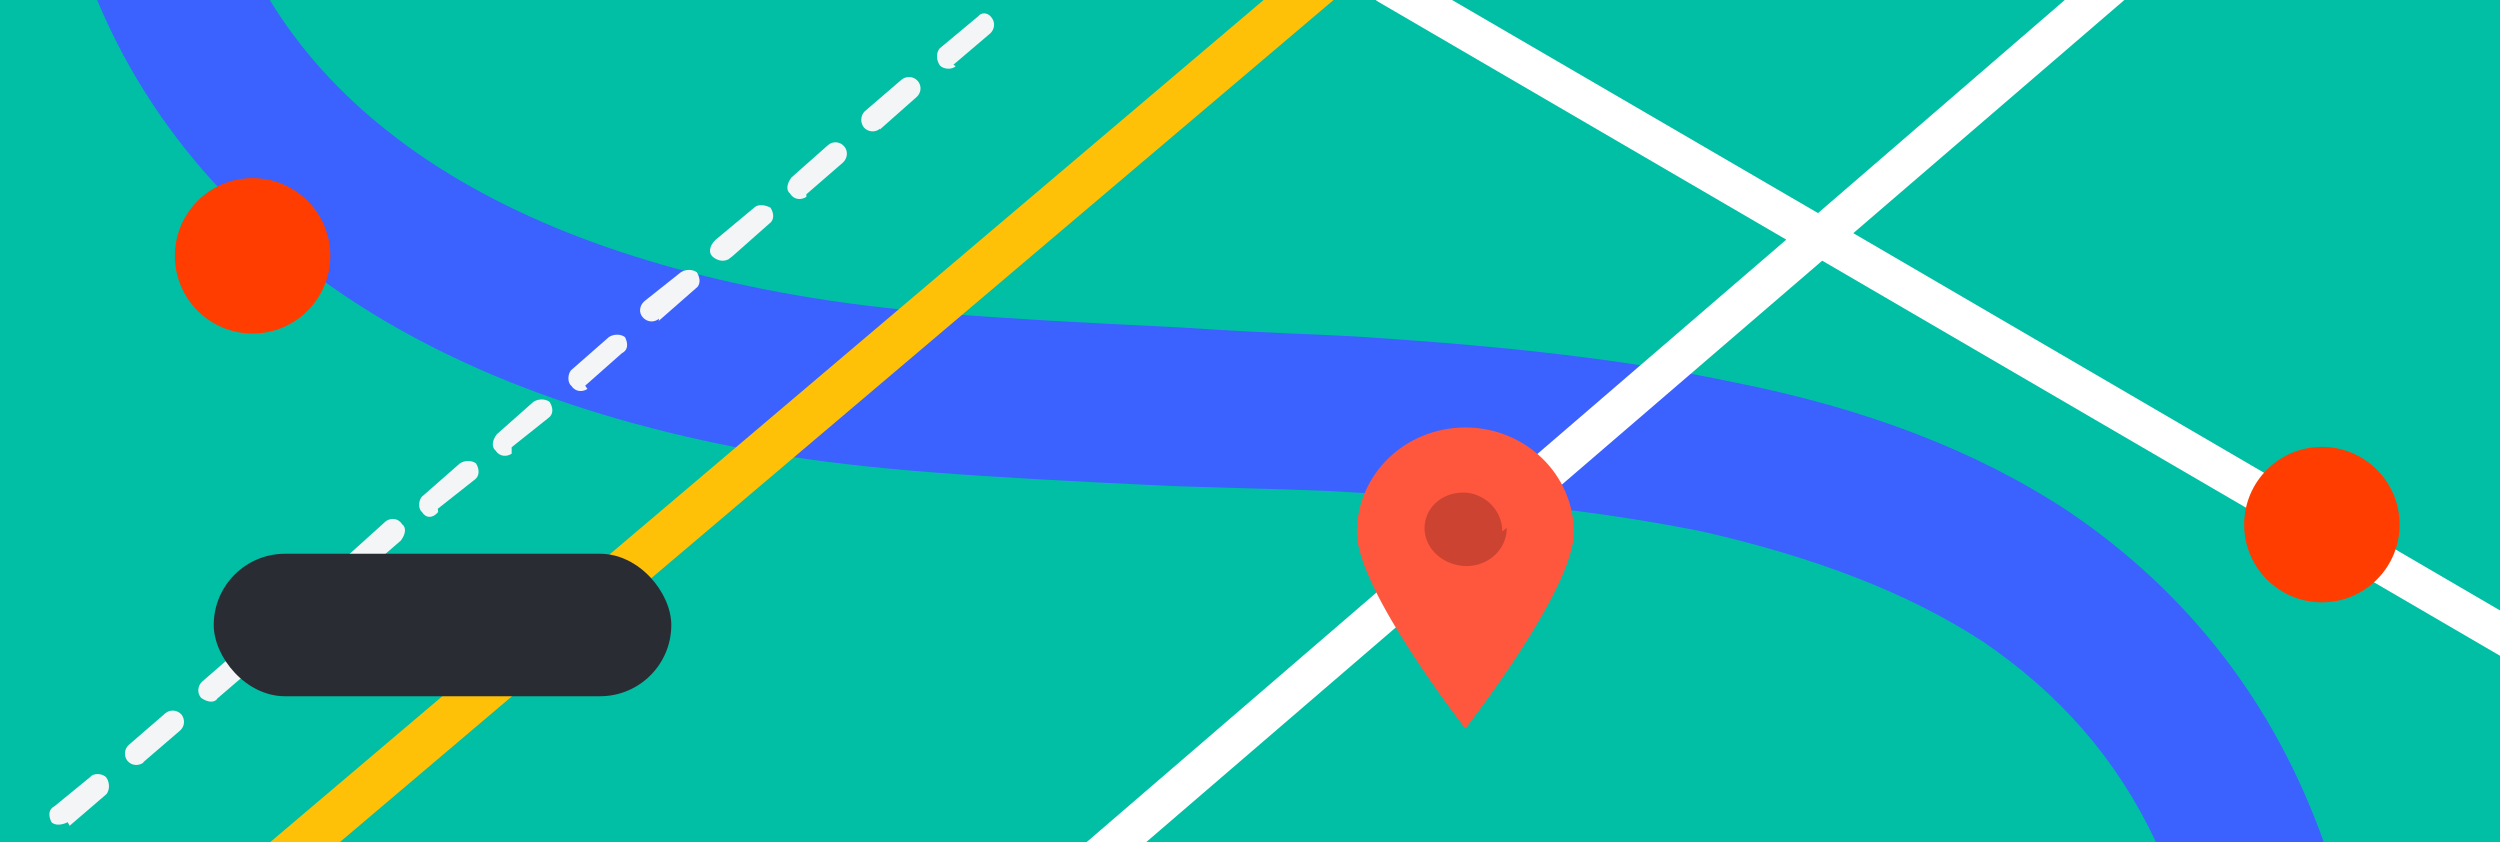 <svg width="772" height="260" xmlns="http://www.w3.org/2000/svg"><g fill="none" fill-rule="evenodd"><path fill="#00BFA5" d="M0 0h772v260H0z"/><path d="M29.6 0h53.7c9.4 15.4 21.6 28.8 36.4 40.5 31.8 25.2 75 41.7 125.8 50.6 28.7 5 56.2 7 118.7 10 30.2 2 41.5 2 57.4 3 45.4 3 81 7 114 14 40.4 8 74.7 21 103.4 40 36.8 25 63.3 59 78.6 102h-51.8c-12.2-26-30-46-53.5-62-23-15-51.7-26-86.8-34-30-6-63.6-10-106.8-12-15.5-1-26.6-1-56.6-2-64-3-93-5-124-10-58-10-108-29-147-60C63 57 43 31 30 0z" fill="#3B61FF"/><path d="M21.5 255l11.4-9.8c1-1.3 1-3.5 0-5-1-1.4-4-1.6-5-.3l-11 9c-2 1-2 3-1 5 1 1 3 1 5 0zm22.7-19.6l11.4-9.8c1.5-1.3 1.6-3.5.4-5-1.3-1.4-3.5-1.6-5-.3L39.8 230c-1.5 1.3-1.6 3.6-.4 5 1.3 1.5 3.5 1.6 5 .4zM67 215.8l11.4-9.8c1.4-1.2 1.6-3.4.3-5-1.2-1.4-3.4-1.5-5-.3l-11.3 9.8c-1.4 1.3-1.6 3.5-.3 5 2 1.4 4 1.6 5 .3zm22.7-19.5l11.4-9.8c2-1.3 2-3.5 1-5-1-1.4-3-1.6-5-.3L85 191c-1.5 1.2-1.7 3.4-.4 5 1.3 1.3 3.5 1.5 5 .3zm22.8-19.6l11.3-9.8c1.5-2 1.7-4 .4-5-1.3-2-3.5-2-5-1L108 171c-2 1.3-2 3.6-.8 5 1.3 1.5 3.5 1.6 5 .4zm22.7-19.6l11.4-9c1.4-1 1.6-3 .4-5-1.3-1-3.5-1-5 0l-11.4 10c-1.4 1-1.6 4-.3 5 1.2 2 3.4 2 5 0zm22.8-19l11.3-9c1.5-1 1.7-3 .4-5-1.3-1-3.5-1-5 0l-11.3 10c-1.5 2-1.6 4-.4 5 1.3 2 3.5 2 5 1zm22.7-19l11.3-10c2-1 2-3 1-5-1.3-1-3.5-1-5 0l-11.4 10c-1.3 1-1.5 4-.2 5 1.3 2 3.5 2 5 1zm22.7-20l11.4-10c1.5-1 1.6-3 .4-5-1.3-1-3.5-1-5 0L199 93c-1.6 1.4-1.8 3.6-.5 5 1.3 1.5 3.5 1.7 5 .4zm22.8-20l11.3-10c1.5-1 1.7-3 .4-5-2-1-4-1-5 0l-12 10c-2 2-2 4-1 5s3 2 5 1zM249 60l11.3-9.8c1.5-1.4 1.6-3.6.4-5-1.3-1.5-3.5-1.7-5-.4l-11.3 10c-1.5 2-1.7 4-.4 5 1.2 2 3.5 2 5 1zm22.7-20L283 30c1.5-1.3 1.7-3.5.4-5-1.3-1.5-3.5-1.6-5-.4L267 34.4c-1.3 1.3-1.4 3.5-.2 5 1.3 1.4 3.5 1.6 5 .3zm22.7-20l11.4-9.7c1.4-1.3 1.6-3.5.3-5-1-1.4-3-1.6-4-.3l-12 10c-1 1.3-1 3.5 0 5s4 1.6 5 .4z" fill="#F3F5F6" fill-rule="nonzero"/><path fill="#FFC107" d="M390.2 0h21.6L105 260H83.5L390.2 0"/><path fill="#FFF" d="M425 0h23.4l113 65.8L637.6 0H656l-83.7 72L772 188.5v14l-209.3-122L354 260h-18.4l216-186L425 .2V0"/><ellipse fill="#FF3D00" cx="78" cy="79" rx="24" ry="24"/><ellipse fill="#FF3D00" cx="717" cy="162" rx="24" ry="24"/><path d="M486 164.4c0 17.8-33.5 60.6-33.5 60.6S419 182.2 419 164.4c0-18 15-32.4 33.5-32.4s33.5 14.5 33.5 32.4" fill="#FF563E"/><path d="M465.3 163c0 6.6-5.6 11.8-12.4 11.8-7 0-13-5.2-13-11.7 0-6 5-11 12-11 6 0 12 5 12 12" fill="#CC4331"/><rect fill="#292D33" x="66" y="171" width="141.3" height="44" rx="22"/></g></svg>
